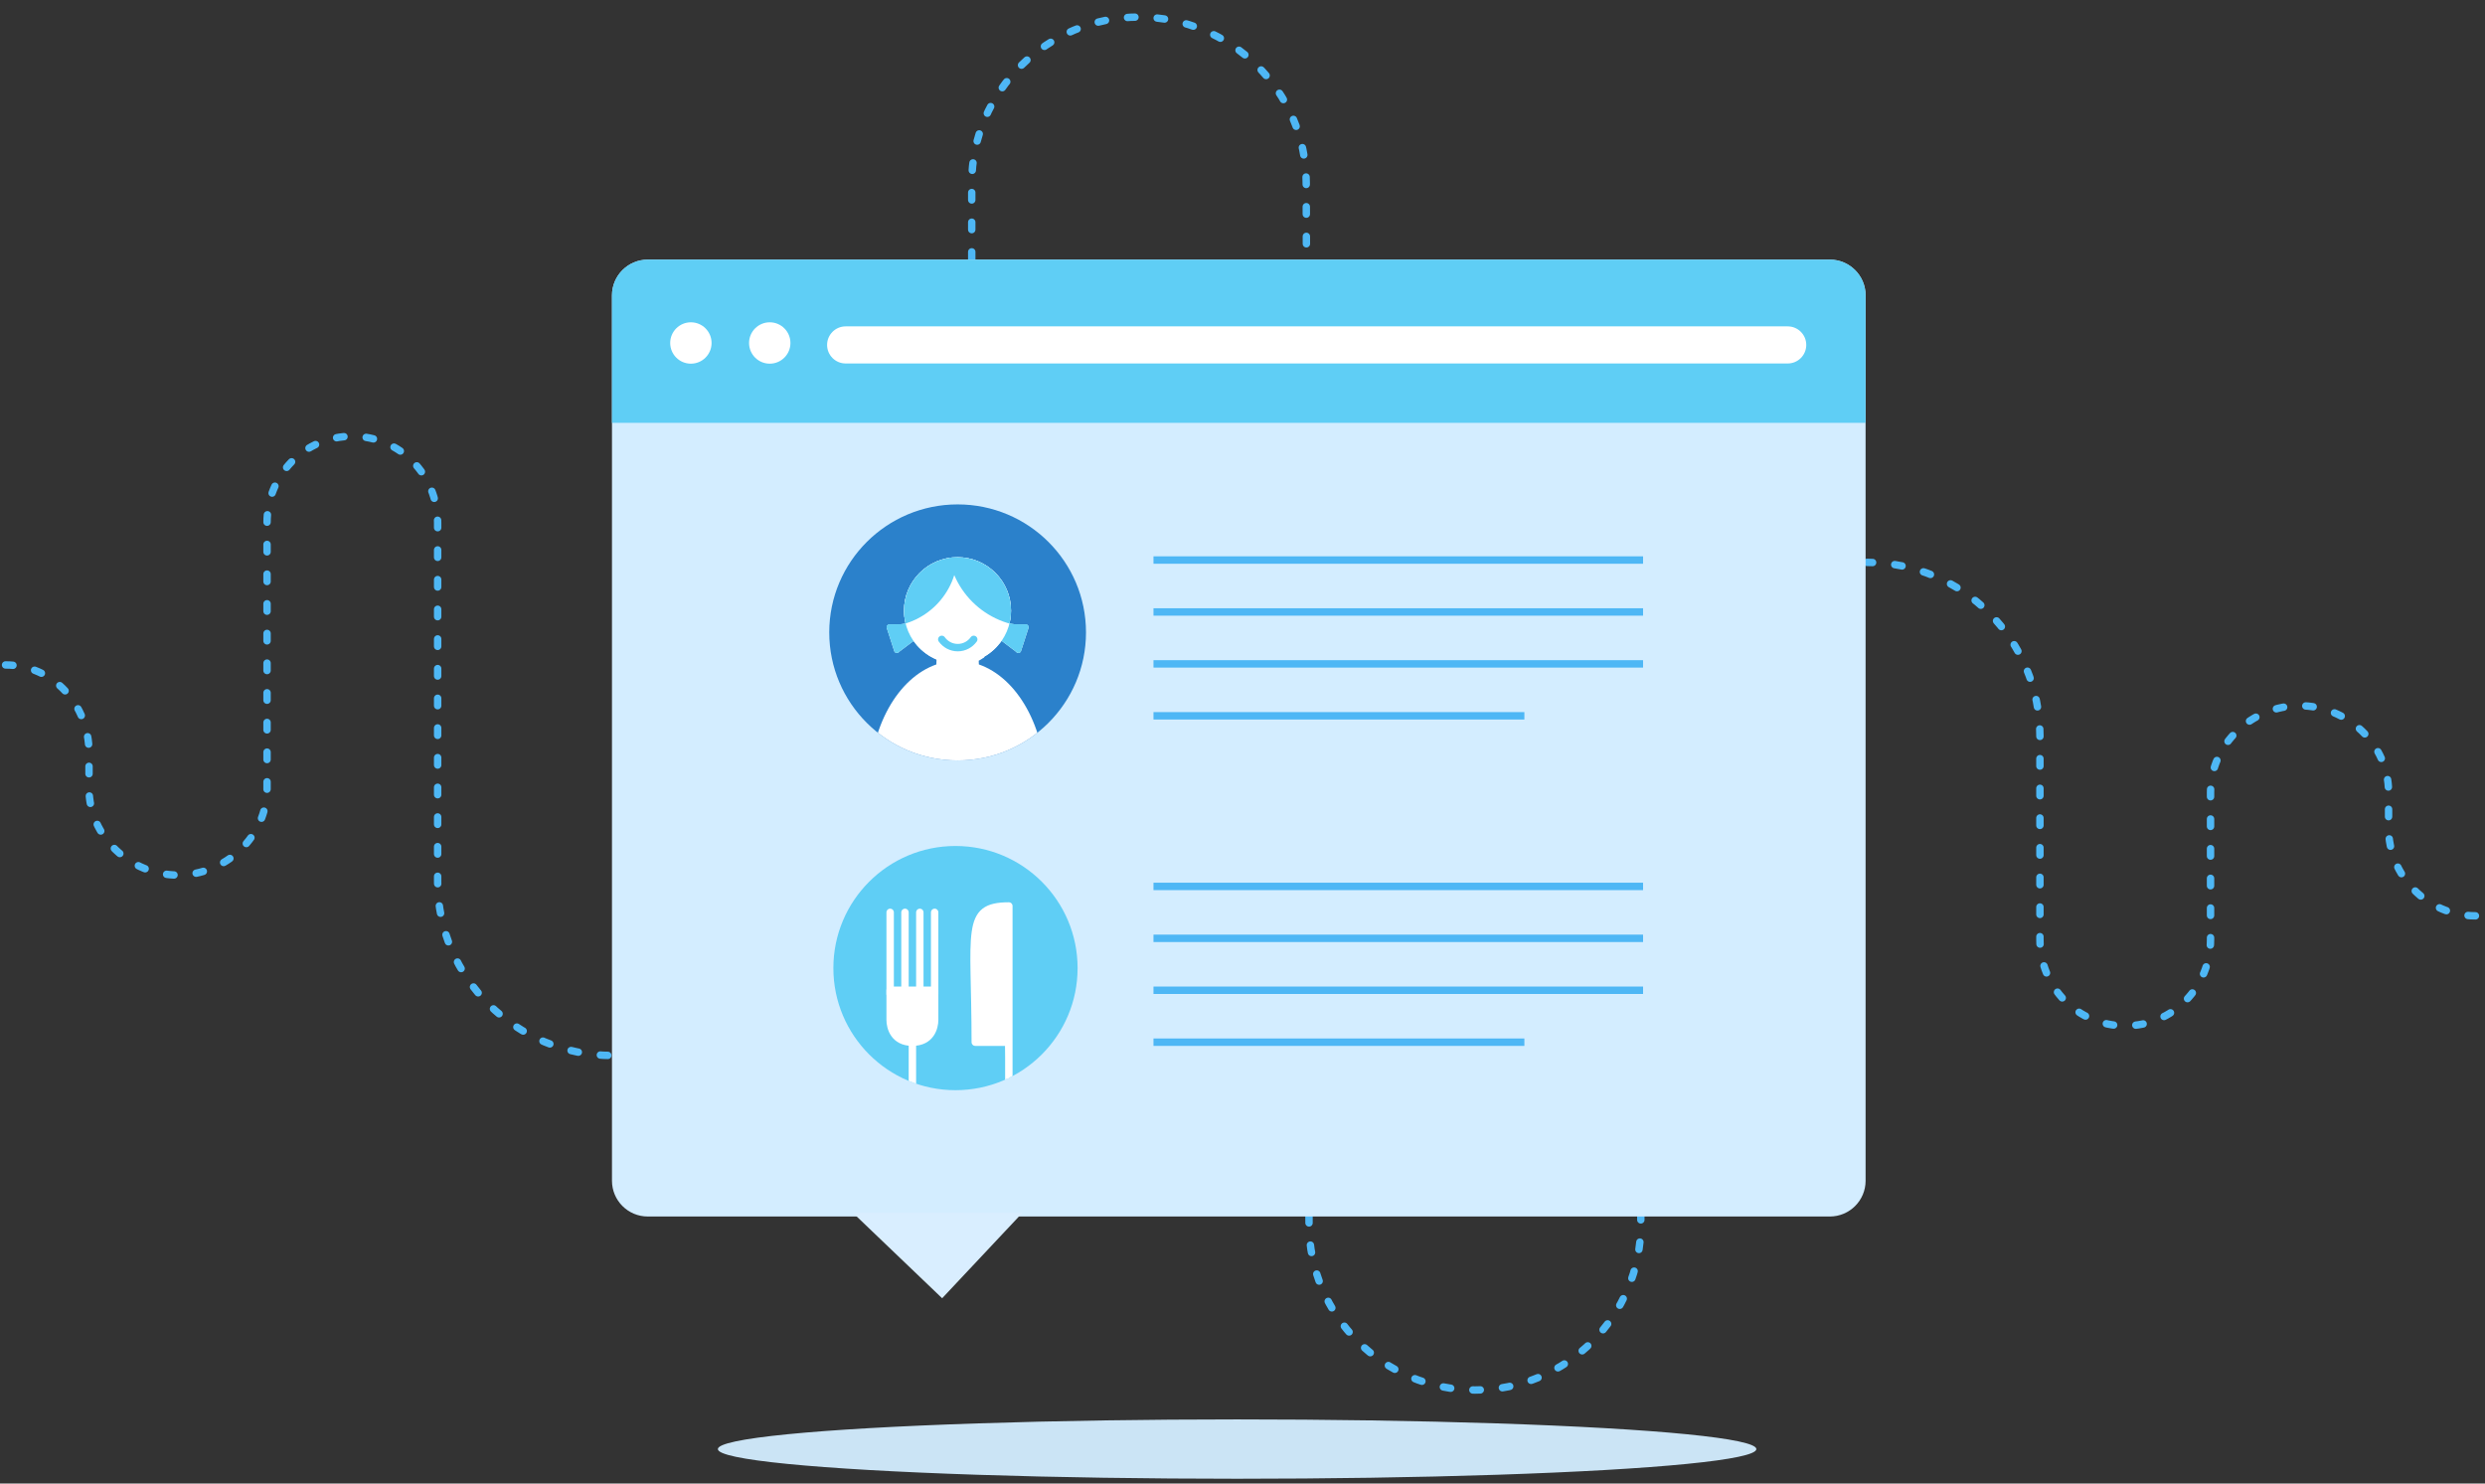 
<svg class="symbol-say-hello-to-blog-page-clipart" version="1.1" xmlns="http://www.w3.org/2000/svg" xmlns:xlink="http://www.w3.org/1999/xlink" width="335px" height="200px" viewBox="0 0 335 200">
  <rect x="0" y="0" width="335" height="200" fill="#333333" stroke="none"/>
  <ellipse style="opacity:0.95;fill:#D3EDFF;" cx="166.774" cy="195.355" rx="70" ry="4"/>
  <path style="fill:none;stroke:#4EB7F5;stroke-linecap:round;stroke-linejoin:round;stroke-miterlimit:10;stroke-dasharray:1,3;" d="
                                                                                                                                  M221.202,51.454l-0.004,113.623c0,12.346-10.004,22.315-22.349,22.315s-22.381-10.044-22.381-22.39l-0.376-140.348
                                                                                                                                  c0-12.346-10.201-22.354-22.547-22.354C141.201,2.301,131,12.308,131,24.654V44"/>
  <path style="fill:none;stroke:#4EB7F5;stroke-linecap:round;stroke-linejoin:round;stroke-miterlimit:10;stroke-dasharray:1,3;" d="
                                                                                                                                  M0.75,89.644c6.442,0,11.25,5.394,11.25,11.836v4.827c0,6.442,5.558,11.664,12,11.664s12-5.222,12-11.664V70.48
                                                                                                                                  c0-6.442,5.058-11.664,11.5-11.664S59,64.038,59,70.48v48.407c0,12.927,10.62,23.407,23.547,23.407"/>
  <path style="fill:none;stroke:#4EB7F5;stroke-linecap:round;stroke-linejoin:round;stroke-miterlimit:10;stroke-dasharray:1,3;" d="
                                                                                                                                  M333.711,123.465c-6.442,0-11.711-5.394-11.711-11.836v-4.827c0-6.442-5.558-11.664-12-11.664s-12,5.222-12,11.664v19.827
                                                                                                                                  c0,6.442-5.058,11.664-11.5,11.664s-11.5-5.222-11.5-11.664V99.223c0-12.927-10.389-23.407-23.316-23.407"/>
  <g>
    <g>
      <g>
        <defs>
          <path id="SVGID_45_" d="M251.5,159.178c0,2.663-2.159,4.822-4.822,4.822H87.322c-2.663,0-4.822-2.159-4.822-4.822V39.822
                                  c0-2.663,2.159-4.822,4.822-4.822h159.355c2.663,0,4.822,2.159,4.822,4.822V159.178z"/>
        </defs>
        <use xlink:href="#SVGID_45_"  style="overflow:visible;fill:#D3EDFF;"/>
        <clipPath id="SVGID_2_">
          <use xlink:href="#SVGID_45_"  style="overflow:visible;"/>
        </clipPath>
        <rect x="82.5" y="27" style="clip-path:url(#SVGID_2_);fill:#5FCEF5;" width="191" height="30"/>
      </g>
      <circle style="fill:#FFFFFF;" cx="93.137" cy="46.239" r="2.789"/>
      <circle style="fill:#FFFFFF;" cx="103.769" cy="46.239" r="2.789"/>
      <path style="fill:#FFFFFF;" d="M243.5,46.5c0,1.381-1.119,2.5-2.5,2.5H114c-1.381,0-2.5-1.119-2.5-2.5l0,0
                                     c0-1.381,1.119-2.5,2.5-2.5h127C242.381,44,243.5,45.119,243.5,46.5L243.5,46.5z"/>
    </g>
    <polyline style="fill:#D9EEFF;" points="137.82,163.51 127.01,175.02 114.98,163.51 	"/>
  </g>
  <g>
    <defs>
      <circle id="SVGID_47_" cx="128.807" cy="130.51" r="16.461"/>
    </defs>
    <use xlink:href="#SVGID_47_"  style="overflow:visible;fill:#5FCEF5;"/>
    <clipPath id="SVGID_3_">
      <use xlink:href="#SVGID_47_"  style="overflow:visible;"/>
    </clipPath>
    <g style="clip-path:url(#SVGID_3_);">
      <g>
        <linearGradient id="SVGID_5_" gradientUnits="userSpaceOnUse" x1="137.192" y1="140.906" x2="137.192" y2="140.906">
          <stop  offset="0" style="stop-color:#FFFFFF"/>
          <stop  offset="1" style="stop-color:#FFFFFF"/>
        </linearGradient>
        <path style="fill:#FFFFFF;stroke:url(#SVGID_5_);stroke-linecap:round;stroke-linejoin:round;stroke-miterlimit:10;" d="
                                                                                                                             M137.192,140.906"/>
      </g>
      <g>
        <linearGradient id="SVGID_7_" gradientUnits="userSpaceOnUse" x1="137.192" y1="140.906" x2="137.192" y2="140.906">
          <stop  offset="0" style="stop-color:#FFFFFF"/>
          <stop  offset="1" style="stop-color:#FFFFFF"/>
        </linearGradient>
        <path style="fill:#FFFFFF;stroke:url(#SVGID_7_);stroke-linecap:round;stroke-linejoin:round;stroke-miterlimit:10;" d="
                                                                                                                             M137.192,140.906"/>
        <linearGradient id="SVGID_9_" gradientUnits="userSpaceOnUse" x1="131.315" y1="136.069" x2="136" y2="136.069">
          <stop  offset="0" style="stop-color:#FFFFFF"/>
          <stop  offset="1" style="stop-color:#FFFFFF"/>
        </linearGradient>
        <linearGradient id="SVGID_11_" gradientUnits="userSpaceOnUse" x1="130.815" y1="136.069" x2="136.5" y2="136.069">
          <stop  offset="0" style="stop-color:#FFFFFF"/>
          <stop  offset="1" style="stop-color:#FFFFFF"/>
        </linearGradient>
        <path style="fill:url(#SVGID_9_);stroke:url(#SVGID_11_);stroke-linecap:round;stroke-linejoin:round;stroke-miterlimit:10;" d="
                                                                                                                                     M136,150v-27.861c-6,0-4.525,3.361-4.525,18.361h4.025"/>
      </g>
      <linearGradient id="SVGID_13_" gradientUnits="userSpaceOnUse" x1="123" y1="142.5" x2="123" y2="142.5">
        <stop  offset="0" style="stop-color:#FFFFFF"/>
        <stop  offset="1" style="stop-color:#FFFFFF"/>
      </linearGradient>
      <linearGradient id="SVGID_15_" gradientUnits="userSpaceOnUse" x1="122.5" y1="142.5" x2="123.5" y2="142.5">
        <stop  offset="0" style="stop-color:#FFFFFF"/>
        <stop  offset="1" style="stop-color:#FFFFFF"/>
      </linearGradient>

      <line style="fill:url(#SVGID_13_);stroke:url(#SVGID_15_);stroke-linecap:round;stroke-linejoin:round;stroke-miterlimit:10;" x1="123" y1="137" x2="123" y2="148"/>
      <g>
        <linearGradient id="SVGID_17_" gradientUnits="userSpaceOnUse" x1="120" y1="128.5" x2="120" y2="128.5">
          <stop  offset="0" style="stop-color:#FFFFFF"/>
          <stop  offset="1" style="stop-color:#FFFFFF"/>
        </linearGradient>
        <linearGradient id="SVGID_19_" gradientUnits="userSpaceOnUse" x1="119.5" y1="128.5" x2="120.5" y2="128.5">
          <stop  offset="0" style="stop-color:#FFFFFF"/>
          <stop  offset="1" style="stop-color:#FFFFFF"/>
        </linearGradient>

        <line style="fill:url(#SVGID_17_);stroke:url(#SVGID_19_);stroke-linecap:round;stroke-linejoin:round;stroke-miterlimit:10;" x1="120" y1="123" x2="120" y2="134"/>
        <linearGradient id="SVGID_20_" gradientUnits="userSpaceOnUse" x1="122" y1="128.5" x2="122" y2="128.5">
          <stop  offset="0" style="stop-color:#FFFFFF"/>
          <stop  offset="1" style="stop-color:#FFFFFF"/>
        </linearGradient>
        <linearGradient id="SVGID_22_" gradientUnits="userSpaceOnUse" x1="121.5" y1="128.5" x2="122.5" y2="128.5">
          <stop  offset="0" style="stop-color:#FFFFFF"/>
          <stop  offset="1" style="stop-color:#FFFFFF"/>
        </linearGradient>

        <line style="fill:url(#SVGID_20_);stroke:url(#SVGID_22_);stroke-linecap:round;stroke-linejoin:round;stroke-miterlimit:10;" x1="122" y1="123" x2="122" y2="134"/>
        <linearGradient id="SVGID_23_" gradientUnits="userSpaceOnUse" x1="124" y1="128.5" x2="124" y2="128.5">
          <stop  offset="0" style="stop-color:#FFFFFF"/>
          <stop  offset="1" style="stop-color:#FFFFFF"/>
        </linearGradient>
        <linearGradient id="SVGID_24_" gradientUnits="userSpaceOnUse" x1="123.5" y1="128.5" x2="124.5" y2="128.5">
          <stop  offset="0" style="stop-color:#FFFFFF"/>
          <stop  offset="1" style="stop-color:#FFFFFF"/>
        </linearGradient>

        <line style="fill:url(#SVGID_23_);stroke:url(#SVGID_24_);stroke-linecap:round;stroke-linejoin:round;stroke-miterlimit:10;" x1="124" y1="123" x2="124" y2="134"/>
        <linearGradient id="SVGID_25_" gradientUnits="userSpaceOnUse" x1="126" y1="128.5" x2="126" y2="128.5">
          <stop  offset="0" style="stop-color:#FFFFFF"/>
          <stop  offset="1" style="stop-color:#FFFFFF"/>
        </linearGradient>
        <linearGradient id="SVGID_26_" gradientUnits="userSpaceOnUse" x1="125.5" y1="128.5" x2="126.5" y2="128.5">
          <stop  offset="0" style="stop-color:#FFFFFF"/>
          <stop  offset="1" style="stop-color:#FFFFFF"/>
        </linearGradient>

        <line style="fill:url(#SVGID_25_);stroke:url(#SVGID_26_);stroke-linecap:round;stroke-linejoin:round;stroke-miterlimit:10;" x1="126" y1="123" x2="126" y2="134"/>
      </g>
      <linearGradient id="SVGID_27_" gradientUnits="userSpaceOnUse" x1="120" y1="137" x2="126" y2="137">
        <stop  offset="0" style="stop-color:#FFFFFF"/>
        <stop  offset="1" style="stop-color:#FFFFFF"/>
      </linearGradient>
      <linearGradient id="SVGID_28_" gradientUnits="userSpaceOnUse" x1="119.5" y1="137" x2="126.5" y2="137">
        <stop  offset="0" style="stop-color:#FFFFFF"/>
        <stop  offset="1" style="stop-color:#FFFFFF"/>
      </linearGradient>
      <path style="fill:url(#SVGID_27_);stroke:url(#SVGID_28_);stroke-linecap:round;stroke-linejoin:round;stroke-miterlimit:10;" d="
                                                                                                                                    M126,133.5h-6v4.004c0,0.999,0.5,2.996,3,2.996s3-1.997,3-2.996V133.5z"/>
    </g>
  </g>
  <g>
    <g>
      <line style="fill:none;stroke:#4EB7F5;stroke-miterlimit:10;" x1="155.5" y1="82.5" x2="221.5" y2="82.5"/>
    </g>
    <g>
      <line style="fill:none;stroke:#4EB7F5;stroke-miterlimit:10;" x1="155.5" y1="75.5" x2="221.5" y2="75.5"/>
    </g>
    <line style="fill:none;stroke:#4EB7F5;stroke-miterlimit:10;" x1="155.5" y1="89.5" x2="221.5" y2="89.5"/>
    <g>
      <line style="fill:none;stroke:#4EB7F5;stroke-miterlimit:10;" x1="155.5" y1="96.5" x2="205.5" y2="96.5"/>
    </g>
  </g>
  <g>
    <g>
      <line style="fill:none;stroke:#4EB7F5;stroke-miterlimit:10;" x1="155.5" y1="126.5" x2="221.5" y2="126.5"/>
    </g>
    <g>
      <line style="fill:none;stroke:#4EB7F5;stroke-miterlimit:10;" x1="155.5" y1="119.5" x2="221.5" y2="119.5"/>
    </g>
    <line style="fill:none;stroke:#4EB7F5;stroke-miterlimit:10;" x1="155.5" y1="133.5" x2="221.5" y2="133.5"/>
    <g>
      <line style="fill:none;stroke:#4EB7F5;stroke-miterlimit:10;" x1="155.5" y1="140.5" x2="205.5" y2="140.5"/>
    </g>
  </g>
  <g>
    <g>
      <defs>
        <ellipse id="SVGID_75_" cx="129.096" cy="85.258" rx="17.306" ry="17.258"/>
      </defs>
      <use xlink:href="#SVGID_75_"  style="overflow:visible;fill:#2B81CB;"/>
      <clipPath id="SVGID_29_">
        <use xlink:href="#SVGID_75_"  style="overflow:visible;"/>
      </clipPath>
      <g style="clip-path:url(#SVGID_29_);">
        <defs>
          <path id="SVGID_77_" d="M132.677,88.536c0.931-0.536,1.732-1.269,2.342-2.148l1.954,1.478c0.164,0.238,0.524,0.213,0.653-0.045
                                  l1-3.087c0.129-0.257-0.065-0.559-0.354-0.548c0,0-2.239,0.065-2.168-0.235c0.125-0.526,0.192-1.074,0.192-1.638
                                  c0-3.973-3.23-7.194-7.214-7.194c-3.984,0-7.214,3.221-7.214,7.194c0,0.564,0.067,1.112,0.192,1.638
                                  c0.071,0.3-2.141,0.235-2.141,0.235c-0.289-0.011-0.483,0.291-0.354,0.548l1,3.087c0.13,0.258,0.489,0.283,0.653,0.045
                                  l1.94-1.459c0.608,0.87,1.405,1.596,2.329,2.128l0.001-0.007c0.246,0.142,0.501,0.27,0.765,0.383l-0.022,0.663
                                  C121.064,91.371,117.23,98,117.23,106h23.732c0-8-3.834-14.629-9.002-16.425l-0.022-0.503c0.256-0.11,0.504-0.313,0.743-0.45
                                  L132.677,88.536z"/>
        </defs>
        <use xlink:href="#SVGID_77_"  style="overflow:visible;fill:#FFFFFF;"/>
        <clipPath id="SVGID_30_">
          <use xlink:href="#SVGID_77_"  style="overflow:visible;"/>
        </clipPath>
        <ellipse style="clip-path:url(#SVGID_30_);fill:#5FCEF5;" cx="137.885" cy="86.205" rx="3.509" ry="3.499"/>
        <ellipse style="clip-path:url(#SVGID_30_);fill:#5FCEF5;" cx="121.195" cy="86.205" rx="3.509" ry="3.499"/>
        <ellipse style="clip-path:url(#SVGID_30_);fill:#FFFFFF;" cx="129.083" cy="82.318" rx="7.214" ry="7.198"/>
        <ellipse style="clip-path:url(#SVGID_30_);fill:#5FCEF5;" cx="139.183" cy="73.075" rx="11.445" ry="11.413"/>
        <ellipse style="clip-path:url(#SVGID_30_);fill:#5FCEF5;" cx="119.139" cy="74.566" rx="9.957" ry="9.929"/>
      </g>
    </g>
    <path style="fill:none;stroke:#5FCEF5;stroke-linecap:round;stroke-miterlimit:10;" d="M126.96,86.197
                                                                                         c0.482,0.67,1.264,1.111,2.154,1.111c0.89,0,1.672-0.441,2.154-1.111"/>
  </g>
</svg>
